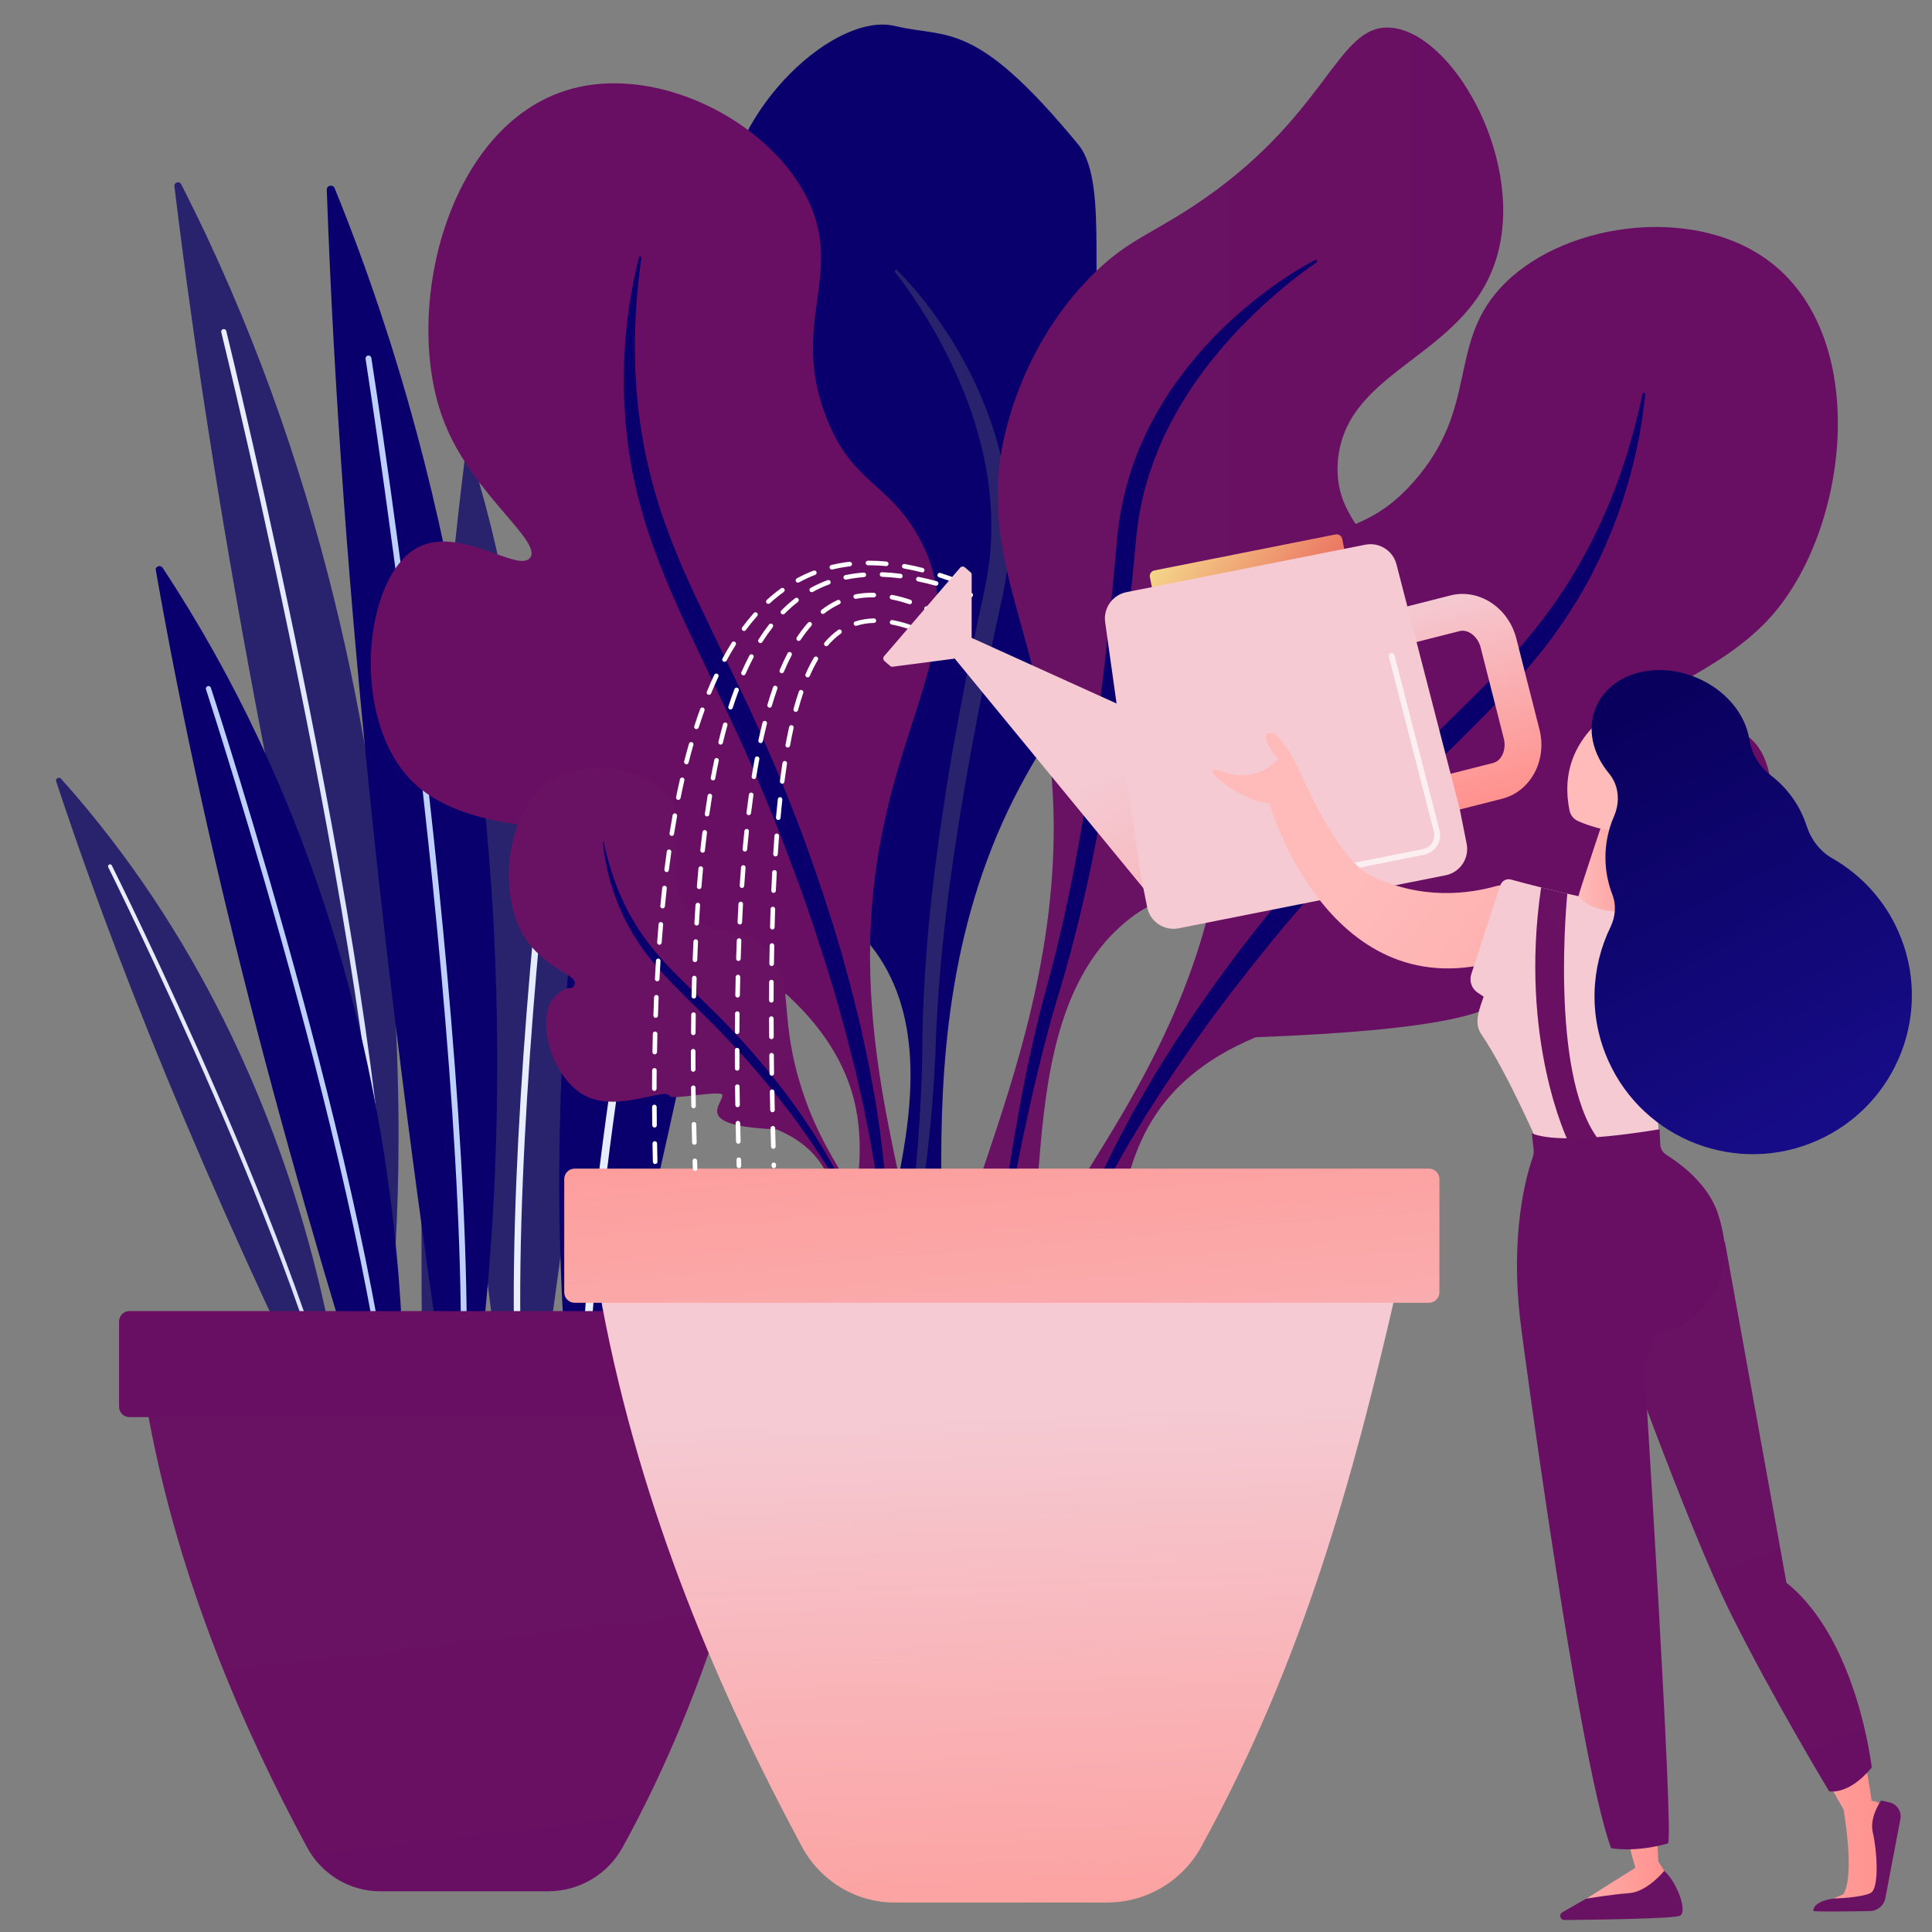 <?xml version="1.0" encoding="utf-8"?>
<!-- Generator: Adobe Illustrator 21.0.0, SVG Export Plug-In . SVG Version: 6.00 Build 0)  -->
<svg version="1.1" id="Layer_1" xmlns="http://www.w3.org/2000/svg" xmlns:xlink="http://www.w3.org/1999/xlink" x="0px" y="0px"
	 viewBox="0 0 3710 3710" style="enable-background:new 0 0 3710 3710;" xml:space="preserve">
<rect x="0" y="0" width="3710" height="3710" fill="#808080" stroke="none"/>
<style type="text/css">
	.st0{fill:#29236D;}
	.st1{fill:#FFFFFF;}
	.st2{fill:url(#SVGID_1_);}
	.st3{fill:url(#SVGID_2_);}
	.st4{fill:url(#SVGID_3_);}
	.st5{fill:#09006D;}
	.st6{fill:url(#SVGID_4_);}
	.st7{fill:#BDD0FB;}
	.st8{fill:url(#SVGID_5_);}
	.st9{fill:url(#SVGID_6_);}
	.st10{fill:url(#SVGID_7_);}
	.st11{fill:url(#SVGID_8_);}
	.st12{fill:url(#SVGID_9_);}
	.st13{fill:url(#SVGID_10_);}
	.st14{fill:url(#SVGID_11_);}
	.st15{fill:url(#SVGID_12_);}
	.st16{fill:url(#SVGID_13_);}
	.st17{fill:url(#SVGID_14_);}
	.st18{fill:url(#SVGID_15_);}
	.st19{fill:url(#SVGID_16_);}
	.st20{fill:url(#SVGID_17_);}
	.st21{opacity:0.7;fill:#FFFFFF;enable-background:new    ;}
	.st22{fill:url(#SVGID_18_);}
	.st23{fill:url(#SVGID_19_);}
	.st24{fill:url(#SVGID_20_);}
	.st25{fill:url(#SVGID_21_);}
	.st26{fill:url(#SVGID_22_);}
	.st27{fill:url(#SVGID_23_);}
	.st28{fill:url(#SVGID_24_);}
	.st29{fill:url(#SVGID_25_);}
	.st30{fill:url(#SVGID_26_);}
	.st31{fill:url(#SVGID_27_);}
	.st32{fill:url(#SVGID_28_);}
	.st33{fill:url(#SVGID_29_);}
	.st34{fill:url(#SVGID_30_);}
</style>
<title>landing_img</title>
<g id="Illustration">
	<path class="st0" d="M812.2,2713.9c0,0,386.7-893.3,93.9-1834.3c-1.9-6.1-12.8-5-13.6,1.5C822,1450.2,801,2066.6,812.2,2713.9z"/>
	<path class="st1" d="M813.8,2695.1c2.2,0,4.2-1.5,4.8-3.6c68.6-243.7,94.7-657.8,104.5-962.3c10.6-329.7,5-605.5,4.9-608.2
		c0.1-2.6-2-4.8-4.6-4.9c-0.2,0-0.3,0-0.5,0c-2.7,0.1-4.9,2.3-4.9,5.1c0.1,2.7,5.7,278.3-4.9,607.8
		c-9.8,303.9-35.8,717.1-104.1,959.9c-0.7,2.7,0.9,5.4,3.5,6.1C812.9,2695,813.4,2695.1,813.8,2695.1L813.8,2695.1z"/>
	<path class="st0" d="M748,2532.8c0,0,144.4-1112.4-400-2178.9c-3.6-7-14.1-3.9-13.1,3.8C417.7,1040,562.6,1770.7,748,2532.8z"/>
	
		<linearGradient id="SVGID_1_" gradientUnits="userSpaceOnUse" x1="3671.877" y1="2139.323" x2="3995.193" y2="2139.323" gradientTransform="matrix(-1 0 0 -1 4420 3710)">
		<stop  offset="0" style="stop-color:#DAE3FE"/>
		<stop  offset="1" style="stop-color:#E9EFFD"/>
	</linearGradient>
	<path class="st2" d="M743.5,2509.5c2.5-0.2,4.5-2.4,4.5-4.9c5.2-569.7-310.4-1856.5-313.6-1869.4c-1-2.6-3.8-3.9-6.4-3
		c-2.2,0.8-3.5,3-3.2,5.3c3.1,12.9,318.4,1298.5,313.3,1866.9c0,2.7,2.2,5,4.9,5L743.5,2509.5z"/>
	<path class="st0" d="M670.3,2836.6c0,0-20.2-746-553.2-1341.4c-3.5-3.9-11-0.1-9.4,4.8C249.1,1927.4,442.7,2375.3,670.3,2836.6z"/>
	
		<linearGradient id="SVGID_2_" gradientUnits="userSpaceOnUse" x1="3752.787" y1="1468.596" x2="4212.577" y2="1468.596" gradientTransform="matrix(-1 0 0 -1 4420 3710)">
		<stop  offset="0" style="stop-color:#DAE3FE"/>
		<stop  offset="1" style="stop-color:#E9EFFD"/>
	</linearGradient>
	<path class="st3" d="M664,2822.9L664,2822.9c2.1-0.4,3.5-2.3,3.2-4.4c-32.4-193.5-153.8-497.7-249.8-718.8
		c-104-239.4-201.6-435.7-202.6-437.7c-0.9-1.9-3.2-2.8-5.1-1.9c-1.9,0.9-2.8,3.2-1.9,5.1c0,0.1,0.1,0.1,0.1,0.2
		c1,2,98.5,198.1,202.4,437.3c95.9,220.7,216.9,524.2,249.3,716.9C659.9,2821.8,661.9,2823.3,664,2822.9z"/>
	<path class="st0" d="M1010.1,2872.2c0,0-326.4-1165.7,192.5-2276.2c3.4-7.3,16.6-4,16.5,4.1
		C1210.5,1313.3,1132.8,2076.5,1010.1,2872.2z"/>
	
		<linearGradient id="SVGID_3_" gradientUnits="userSpaceOnUse" x1="3272.473" y1="1843.353" x2="3433.419" y2="1843.353" gradientTransform="matrix(-1 0 0 -1 4420 3710)">
		<stop  offset="0" style="stop-color:#DAE3FE"/>
		<stop  offset="1" style="stop-color:#E9EFFD"/>
	</linearGradient>
	<path class="st4" d="M1011.4,2848.8c-2.7-0.4-4.9-2.5-5.3-5.3c-43.6-311.9-6.1-826.5,33-1203.4c42.3-408.1,95.6-747,96.2-750.4
		c0.3-3.2,3.2-5.6,6.5-5.2c0.2,0,0.4,0.1,0.6,0.1c3.4,0.5,5.7,3.7,5.1,7.1c0,0,0,0,0,0c-0.5,3.4-53.8,342-96.1,749.8
		c-39,376.2-76.4,889.8-33,1200.4c0.5,3.4-1.9,6.5-5.2,7C1012.6,2848.9,1012,2848.9,1011.4,2848.8L1011.4,2848.8z"/>
	<path class="st5" d="M1117.2,2874.9c0,0-256.8-1415.5,480.4-2671.8c4.8-8.2,20.1-2.9,19.1,6.7
		C1527.2,1052.7,1350.6,1947,1117.2,2874.9z"/>
	
		<linearGradient id="SVGID_4_" gradientUnits="userSpaceOnUse" x1="2920.339" y1="2017.472" x2="3306.262" y2="2017.472" gradientTransform="matrix(-1 0 0 -1 4420 3710)">
		<stop  offset="0" style="stop-color:#DAE3FE"/>
		<stop  offset="1" style="stop-color:#E9EFFD"/>
	</linearGradient>
	<path class="st6" d="M1121.3,2847.3c-3.2-0.7-5.5-3.5-5.7-6.8c-16.9-373.8,84.5-978.6,172.6-1420.2
		c95.4-478.2,196-873.2,197.1-877.1c0.8-3.8,4.5-6.2,8.3-5.5c0.2,0,0.5,0.1,0.7,0.2c3.9,1,6.3,5,5.3,8.9
		c-1,3.9-101.6,398.6-196.9,876.4c-87.9,440.7-189.1,1044.3-172.3,1416.6c0.2,4-3,7.5-7,7.7
		C1122.6,2847.5,1121.9,2847.5,1121.3,2847.3L1121.3,2847.3z"/>
	<path class="st5" d="M883.4,2858.2c0,0,270.4-1240.9-240.7-2496.6c-3.3-8.2-15.5-5.8-15.2,3
		C655.1,1142.4,747.9,1980.6,883.4,2858.2z"/>
	<path class="st7" d="M880.6,2831.5c2.9,0,5.3-2.2,5.6-5.1c60.9-642.1-170.7-2124.2-173.1-2139.1c-0.6-3.1-3.5-5.1-6.5-4.5
		c-3,0.5-5,3.3-4.6,6.3c2.3,14.9,233.7,1495.6,173,2136.3c-0.3,3.1,2,5.8,5.1,6.1c0,0,0,0,0,0L880.6,2831.5z"/>
	<path class="st5" d="M766,2906.4c0,0,114.5-956.1-454-1816.5c-3.7-5.6-14.1-2.2-12.9,4.3C399.1,1666.5,562.1,2274.8,766,2906.4z"/>
	<path class="st7" d="M760.4,2887.8L760.4,2887.8c2.8-0.1,5-2.3,5-5.1c-5.1-253.1-102.8-664.2-183.8-964.5
		C493.8,1593,406.1,1324,405.2,1321.4c-0.5-2.7-3.2-4.5-5.9-3.9c-2.7,0.5-4.5,3.2-3.9,5.9c0.1,0.4,0.2,0.8,0.4,1.1
		c0.9,2.7,88.5,271.4,176.2,596.4c80.9,299.7,178.4,710,183.5,962.1C755.5,2885.6,757.7,2887.8,760.4,2887.8z"/>
	
		<linearGradient id="SVGID_5_" gradientUnits="userSpaceOnUse" x1="3411.944" y1="10.04" x2="3543.604" y2="1115.96" gradientTransform="matrix(-1 0 0 -1 4420 3710)">
		<stop  offset="0" style="stop-color:#690F63"/>
		<stop  offset="1" style="stop-color:#691263"/>
	</linearGradient>
	<path class="st8" d="M1392,2584.3H402.1c-74.1,0-129.5,69.7-115.8,142.5c59.1,312.8,178.8,589.2,303.2,820.4
		c27.8,51.6,81.6,84.6,140.3,84.6h323c59.5,0,114.3-32.4,142.9-84.6c155.3-282.6,231.2-563,294.5-837.4
		C1504.8,2646.7,1456.8,2584.3,1392,2584.3z"/>
	
		<linearGradient id="SVGID_6_" gradientUnits="userSpaceOnUse" x1="3842.22" y1="1793.89" x2="4969.51" y2="4309.65" gradientTransform="matrix(-1 0 0 -1 4420 3710)">
		<stop  offset="0" style="stop-color:#690F63"/>
		<stop  offset="1" style="stop-color:#691263"/>
	</linearGradient>
	<path class="st9" d="M1537.3,2721.3H248.7c-11.1,0-20.1-9-20.1-20.1v-163.5c0-11.1,9-20.1,20.1-20.1h1288.6
		c11.1,0,20.1,9,20.1,20.1v163.5C1557.3,2712.3,1548.3,2721.3,1537.3,2721.3z"/>
	<path class="st5" d="M1708.2,2623.6c3.5,2.1,23.8,14.5,47.1,9.5c140.1-30.1-64.9-591.7,192.3-1101
		c104.8-207.6,241.3-317.2,245.2-547.2c0.7-41.8,1.4-170.5-67.5-305.5c-43.4-85,9-324.5-54.5-401.6
		C1871.3,35.5,1820.6,74.4,1718.6,49.9c-113.8-27.4-315,156.3-326.4,347.1c-12.6,210,212.6,297.8,173.9,475.8
		c-30.1,138.4-174.4,122.5-230.1,286c-73.8,217.1,108.4,457.2,131.7,487.2c104.1,133.5,155.3,93,220.7,192
		C1866.2,2107.2,1579.7,2545.3,1708.2,2623.6z"/>
	<path class="st0" d="M1721.3,517.4c15.6,15.5,30.3,31.8,44.2,48.8c13.9,17,27.1,34.6,39.6,52.7c12.4,18.1,24.4,36.7,35.4,55.8
		c10.9,19.2,21.5,38.6,30.9,58.6c5,9.9,9.1,20.2,13.6,30.3c4,10.3,8.5,20.5,12.2,31s7.7,20.8,10.9,31.5c1.7,5.3,3.5,10.6,5,15.9
		l4.4,16.1c3.1,10.7,5.2,21.7,7.8,32.5c2.4,10.9,4.1,21.9,6.2,32.9c1.5,11.1,3.2,22.1,4.4,33.3l1.5,16.7c0.5,5.6,1,11.2,1.1,16.8
		c2,44.9-1.1,89.9-9.3,134.1l-3.1,16.6l-3.5,15.9l-7,31.9c-4.7,21.2-9,42.5-13.6,63.8c-17.9,85.1-34.2,170.4-49,256
		c-29.4,171.2-51.9,343.4-56.8,517.1c-3.8,87.6-12.9,174.6-24.3,261.1s-25.6,172.6-42.3,258.3l-5-0.9c12.1-86.2,22-172.8,30.5-259.3
		c4-43.3,7.7-86.6,10.4-130s5-86.7,5.5-130c0.2-87.1,5.4-175,13.7-262c8.7-87.1,20.7-173.7,34.4-260s30.3-172.1,47.7-257.6
		c4.5-21.4,8.7-42.8,13.4-64.1l6.9-32l3.4-16l3-15.5c8-41.5,11.3-83.8,9.8-126c-0.1-10.6-1.2-21.1-1.7-31.7
		c-0.8-10.5-2.2-21.1-3.3-31.6c-1.7-10.5-3.1-21-5.1-31.4c-2.2-10.4-3.9-20.9-6.6-31.2c-9.6-41.7-22.8-82.4-39.3-121.9
		c-8-19.9-17.1-39.4-26.6-58.7c-9.8-19.2-19.9-38.2-30.7-56.9c-21.9-37.2-45.6-73.6-72.6-107.5L1721.3,517.4z"/>
	
		<linearGradient id="SVGID_7_" gradientUnits="userSpaceOnUse" x1="1533.438" y1="2426.32" x2="2584.062" y2="2426.32" gradientTransform="matrix(-1 0 0 -1 4420 3710)">
		<stop  offset="0" style="stop-color:#690F63"/>
		<stop  offset="1" style="stop-color:#691263"/>
	</linearGradient>
	<path class="st10" d="M1910,2512.2c-4,1-27,6.7-47.7-5c-124.6-70.7,238.9-545.2,145.7-1108.1c-37.9-229.4-135.4-374.8-70.3-595.5
		c11.8-40.1,49.6-163.1,155.8-271.4c66.8-68.1,110.7-79.4,194.3-134C2550.5,226.7,2565,46.1,2669.7,53.1
		c116.8,7.9,253.9,243.4,207.7,428.9c-50.8,204.2-291.9,220.6-308.2,402c-12.7,141.1,129.8,169,134,341.7
		c5.5,229.3-240.1,403.9-271.4,425.5c-139.2,96.3-176,42.3-268,117.3C1913.6,1972.2,2056,2475.9,1910,2512.2z"/>
	<path class="st5" d="M2527.3,498.4c-19.5,10.1-38.5,21.2-56.8,33.4c-18.4,12.1-36.2,24.9-53.5,38.5c-17.3,13.6-34.2,27.7-50.5,42.7
		s-32,30.4-47,46.7c-7.7,8-14.7,16.6-22.1,24.8c-6.9,8.6-14.2,17-20.9,25.9s-13.6,17.6-19.8,26.8c-3.2,4.6-6.5,9-9.6,13.7l-9,14
		c-6.2,9.3-11.4,19.1-17.2,28.7c-5.5,9.7-10.5,19.7-15.8,29.5c-4.7,10.1-9.7,20.2-14.1,30.4l-6.4,15.5c-2.2,5.2-4.3,10.3-6,15.7
		c-15.3,42.2-25.8,86.1-31.3,130.7l-2,16.7l-1.4,16.3l-2.9,32.5c-1.9,21.7-4.1,43.3-6.1,64.9c-8.4,86.5-18.4,172.9-29.9,259
		c-23.1,172.2-53.2,343.2-100.4,510.5c-22.6,84.7-39.8,170.4-54.8,256.4s-27.2,172.4-36.8,259.1l5,0.7
		c14.3-85.9,30.6-171.4,48.4-256.6c9.1-42.5,18.6-85,28.9-127.1s21.1-84.2,33.6-125.7c25.8-83.2,47.1-168.6,65.3-254.1
		c17.8-85.7,32.2-172,44.9-258.4s22.5-173.3,31.5-260.1c2.1-21.7,4.4-43.4,6.4-65.2l3-32.6l1.5-16.3l1.8-15.7
		c4.7-42,14.2-83.3,28.3-123.1c3.3-10.1,7.4-19.8,11.1-29.7c3.9-9.8,8.4-19.4,12.6-29.2c4.8-9.5,9.2-19.1,14.3-28.5
		c5.2-9.3,10-18.8,15.6-27.8c21.6-36.9,46.4-71.8,73.9-104.5c13.6-16.6,28.1-32.5,42.9-48.1c15-15.4,30.4-30.5,46.3-45.1
		c32-28.9,65.6-56.6,101.4-80.9L2527.3,498.4z"/>
	
		<linearGradient id="SVGID_8_" gradientUnits="userSpaceOnUse" x1="2397.714" y1="2763.255" x2="4089.254" y2="4073.045" gradientTransform="matrix(-1 0 0 -1 4420 3710)">
		<stop  offset="0" style="stop-color:#690F63"/>
		<stop  offset="1" style="stop-color:#691263"/>
	</linearGradient>
	<path class="st11" d="M2083.9,2463.7c-20.7,6.6-51.4,4.6-67.8-12.5c-63.2-65.9,165.7-275.3,278.3-608.9
		c130.4-386.3-7.6-606.4,180.1-765.9c90.3-76.7,151.6-50.8,240.6-151.8c123.9-140.7,65.7-260,164.1-369.5
		c113.1-126,365.9-164,514.6-56.1c199.9,145.1,157.8,515.1,7.7,684.3c-97.5,109.9-253.1,149.3-242.3,187.1
		c10.3,36.1,148.5-12.4,209.7,54.9c80.1,88.2,10.4,355.4-142.9,426.2c-141.1,65.1-338.7-42.9-356.1-2c-6.9,16.1,23.7,32.9,21.2,54.3
		c-4.4,38.2-112.1,74.3-479.7,88c-106.7,44.4-161.7,102.8-192.3,149C2128.8,2276.7,2162.8,2438.5,2083.9,2463.7z"/>
	<path class="st5" d="M3154.4,754.4c-17,82.4-41.8,162.7-75.8,238.8c-33.7,75.9-76.8,147.2-128.5,212.2
		c-25.9,32.3-53.4,63.4-82.1,93.6c-14.7,14.9-29,29.9-44.1,44.5c-14.8,14.8-29.7,29.5-44.8,44.2l-90.5,88.3l-22.5,22.3l-22.2,22.7
		c-14.9,15-29.4,30.5-44,45.8c-29.2,30.7-57.5,62.2-85.5,94c-13.9,16-27.8,32-41.2,48.4l-20.2,24.5l-20,24.7l-19.9,24.8l-19.4,25.1
		l-19.4,25.1l-18.9,25.5l-18.8,25.6l-18.3,26c-12.2,17.3-24.4,34.6-36,52.3l-17.6,26.4l-8.8,13.2l-8.5,13.4
		c-11.1,18-22.5,35.9-33.4,54l-31.9,54.9c-10.5,18.4-20.2,37.2-30.2,55.9c-39,75.1-73.8,152.5-101.3,232.4l4.4,1.7
		c34.3-76.7,72.9-151.3,115.7-223.6l16.3-26.9c5.5-8.9,10.5-18.1,16.3-26.9l33.9-52.9c23.5-34.7,46.9-69.4,71.5-103.4
		c12-17.2,24.6-33.9,37.2-50.6l18.9-25.1l19.4-24.7l19.2-24.8l19.7-24.5l19.7-24.5l20.1-24.1c53.8-64.2,109.2-127,167.1-187.6
		s117.9-119.1,177.9-178.4c15-14.9,30-29.7,44.8-45c14.9-15.1,29.2-30.8,43.8-46.3c28.6-31.6,56.4-64,82.1-98.3
		c6.4-8.6,12.4-17.5,18.6-26.2l9.2-13.2l8.6-13.6c5.7-9.1,11.6-18,17.1-27.2l15.9-27.9c5.5-9.2,10-18.9,14.8-28.5l7.1-14.4
		c2.4-4.8,4.8-9.6,6.8-14.5c8.4-19.7,17.3-39.1,24.8-59c30-79.8,49.8-163.2,58-247.3L3154.4,754.4z"/>
	
		<linearGradient id="SVGID_9_" gradientUnits="userSpaceOnUse" x1="4042.765" y1="3347.713" x2="5227.505" y2="4354.733" gradientTransform="matrix(-1 0 0 -1 4420 3710)">
		<stop  offset="0" style="stop-color:#690F63"/>
		<stop  offset="1" style="stop-color:#691263"/>
	</linearGradient>
	<path class="st12" d="M1657.8,2464.7c17.2,13.3,46.8,21.8,68,11.3c81.9-40.5-62.3-315.2-54.8-667.2
		c8.7-407.6,213.2-567.8,90.9-781.5c-58.8-102.8-125.3-99.3-174.7-224.6c-68.7-174.4,26.6-266.8-28.7-403.3
		c-63.6-156.9-288.4-278.6-464.9-227.7c-237.3,68.5-323.4,430.8-239.8,640.9c54.3,136.5,187.3,226.4,164.3,258.3
		c-21.9,30.4-135.4-62.2-215.8-19.6c-105.3,55.7-130.6,330.7-10.4,449.4c110.6,109.2,333.1,74.8,335.6,119.1
		c1,17.4-33.5,22.8-38.4,43.8c-8.8,37.5,80.2,107.9,421.3,245.8c85.3,78,117.1,151.7,130.2,205.4
		C1679.1,2273.5,1592.2,2414.2,1657.8,2464.7z"/>
	<path class="st5" d="M1231.9,493.3c-12,83.3-16,167.3-9.9,250.3c5.9,82.8,22.3,164.5,48.7,243.2c13.3,39.2,28.7,77.8,45.4,115.9
		c8.7,19,17.1,38,26.3,56.8c8.9,18.9,17.9,37.8,27.1,56.8l55.2,113.8l13.6,28.6l13.2,28.9c8.9,19.2,17.3,38.7,25.8,58.1
		c17,38.8,32.9,78.1,48.4,117.5c7.6,19.8,15.3,39.5,22.3,59.5l10.8,29.9l10.3,30l10.3,30.1l9.8,30.2l9.7,30.2l9.2,30.4l9,30.5
		l8.3,30.7c5.6,20.4,11.2,40.8,16.1,61.4l7.6,30.8l3.8,15.4l3.4,15.5c4.3,20.7,8.9,41.4,13.1,62.2l11.4,62.5
		c3.7,20.9,6.3,41.9,9.4,62.8c11.2,83.9,17.6,168.5,16.3,253l-4.7,0.1c-6.2-83.8-17.1-167.1-32.8-249.6l-6.2-30.8
		c-2.1-10.3-3.7-20.6-6.2-30.8l-13.9-61.3c-10.3-40.6-20.5-81.2-32.1-121.5c-5.4-20.2-11.7-40.2-17.8-60.3l-9.2-30l-9.8-29.8
		l-9.6-29.9l-10.1-29.8l-10.2-29.7l-10.7-29.5c-28.8-78.7-59.5-156.6-93.4-233.2s-70.4-152-106.7-228.3c-9-19.1-18.1-38.2-26.8-57.5
		s-17-38.9-25.4-58.4c-16.1-39.4-31.3-79.4-43.8-120.4c-3.1-10.3-5.7-20.7-8.6-31l-4.2-15.5l-3.5-15.7c-2.3-10.5-4.8-20.9-6.8-31.4
		l-5.4-31.7c-2.1-10.5-3-21.2-4.2-31.8l-1.8-15.9c-0.6-5.3-1.3-10.6-1.5-16c-1.2-21.3-3-42.6-3.2-63.9
		c-1.1-85.3,8.6-170.4,29.6-252.3L1231.9,493.3z"/>
	
		<linearGradient id="SVGID_10_" gradientUnits="userSpaceOnUse" x1="2875.024" y1="1200.068" x2="3250.194" y2="1996.478" gradientTransform="matrix(-1 0 0 -1 4420 3710)">
		<stop  offset="0" style="stop-color:#690F63"/>
		<stop  offset="1" style="stop-color:#691263"/>
	</linearGradient>
	<path class="st13" d="M1637.1,2379.4c9.2,3,23,2.1,30.3-5.6c28.2-29.4-74-122.8-124.2-271.8c-58.2-172.4-4.3-222.3-88.1-293.4
		c-40.3-34.2-90.7-8.3-130.4-53.4c-55.3-62.8,1.4-178.8-42.4-227.7c-50.5-56.2-163.3-73.2-229.7-25.1
		c-89.2,64.8-98.7,240.3-31.8,315.8c43.5,49,87.5,54.6,82.6,71.5c-4.6,16.1-12.4-3.9-39.7,26.1c-35.8,39.3-4.7,158.6,63.8,190.2
		c63,29.1,151.2-19.1,158.9-0.9c3.1,7.2,99.7-12.1,100.8-2.6c2,17.1-60.3,59.9,103.8,66.1c47.6,19.8,72.2,45.9,85.8,66.5
		C1617,2295.9,1601.9,2368.1,1637.1,2379.4z"/>
	<path class="st5" d="M1159.3,1616.5c7.6,36.8,18.7,72.6,33.8,106.6c15,33.9,34.3,65.7,57.3,94.7c11.5,14.4,23.8,28.3,36.7,41.8
		c6.6,6.6,13,13.4,19.7,19.9s13.3,13.2,20,19.7l40.4,39.4l10.1,9.9l9.9,10.1c6.6,6.7,13.1,13.6,19.6,20.5c13,13.7,25.7,27.8,38.2,42
		c6.2,7.2,12.4,14.3,18.4,21.6l9.1,10.9l8.9,11l8.9,11.1l8.7,11.2l8.7,11.2l8.5,11.4l8.4,11.4l8.2,11.6c5.4,7.7,10.9,15.4,16.1,23.4
		l7.9,11.8l3.9,5.9l3.8,6c5,8,10,16,14.9,24.1l14.3,24.5c4.7,8.2,9,16.6,13.5,24.9c17.4,33.5,32.9,68.1,45.2,103.7l-1.9,0.8
		c-15.3-34.2-32.5-67.5-51.6-99.8l-7.3-12c-2.4-4-4.7-8.1-7.3-12l-15.1-23.6c-10.5-15.5-20.9-31-31.9-46.1
		c-5.3-7.7-11-15.1-16.6-22.6l-8.4-11.2l-8.7-11l-8.6-11.1l-8.8-10.9l-8.8-10.9l-9-10.8c-24-28.7-48.7-56.7-74.6-83.7
		s-52.6-53.1-79.4-79.6c-6.7-6.6-13.4-13.3-20-20.1s-13-13.8-19.5-20.7c-12.8-14.1-25.2-28.6-36.7-43.9c-2.8-3.8-5.5-7.8-8.3-11.7
		l-4.1-5.9l-3.8-6.1c-2.5-4.1-5.2-8-7.6-12.2l-7.1-12.5c-2.5-4.1-4.5-8.4-6.6-12.7l-3.2-6.4c-1.1-2.1-2.1-4.3-3-6.5
		c-3.8-8.8-7.7-17.4-11-26.3c-13.4-35.5-22.1-72.6-25.9-110.4L1159.3,1616.5z"/>
	
		<linearGradient id="SVGID_11_" gradientUnits="userSpaceOnUse" x1="2447.352" y1="-338.69" x2="2493.422" y2="997.43" gradientTransform="matrix(-1 0 0 -1 4420 3710)">
		<stop  offset="0" style="stop-color:#FF928E"/>
		<stop  offset="1" style="stop-color:#F5CAD3"/>
	</linearGradient>
	<path class="st14" d="M2554.9,2328.4h-1252c-93.7,0-163.8,88.2-146.4,180.3c74.8,395.6,226.2,745.2,383.5,1037.6
		c35.2,65.3,103.2,107.1,177.4,107.1H2126c75.3,0,144.5-41,180.7-107c196.4-357.4,292.4-712.1,372.5-1059.1
		C2697.7,2407.3,2637,2328.4,2554.9,2328.4z"/>
	
		<linearGradient id="SVGID_12_" gradientUnits="userSpaceOnUse" x1="2541.725" y1="1863.58" x2="2407.885" y2="314.861" gradientTransform="matrix(-1 0 0 -1 4420 3710)">
		<stop  offset="0" style="stop-color:#FF928E"/>
		<stop  offset="1" style="stop-color:#F5CAD3"/>
	</linearGradient>
	<path class="st15" d="M2744,2501.7H1103.6c-11.1,0-20.1-9-20.1-20.1v-217.4c0-11.1,9-20.1,20.1-20.1H2744c11.1,0,20.1,9,20.1,20.1
		v217.4C2764.1,2492.7,2755.1,2501.7,2744,2501.7z"/>
	<path class="st1" d="M1253.7,2231c-0.3-11.8-0.5-23.5-0.7-35.1c0-2.4,1.9-4.4,4.3-4.5c0,0,0,0,0,0c2.4,0,4.3,1.9,4.5,4.3
		c0.2,11.6,0.4,23.3,0.7,35.1c0.1,2.4-1.9,4.4-4.3,4.5c0,0,0,0,0,0h-0.1C1255.7,2235.3,1253.7,2233.4,1253.7,2231z M1252.5,2160.8
		c-0.1-11.8-0.2-23.5-0.3-35.1c0-2.4,1.9-4.4,4.4-4.4l0,0c2.4,0,4.4,2,4.4,4.4c0.1,11.6,0.1,23.3,0.3,35.1c0,2.4-1.9,4.4-4.3,4.4
		c0,0,0,0,0,0l0,0C1254.5,2165.1,1252.5,2163.2,1252.5,2160.8L1252.5,2160.8z M1256.5,2094.9c-2.4,0-4.4-2-4.4-4.4
		c0-11.8,0.1-23.5,0.2-35.1c0-2.4,2-4.4,4.4-4.4l0,0c2.4,0,4.4,2,4.3,4.4v0c-0.1,11.6-0.2,23.3-0.2,35.1
		C1260.9,2092.9,1258.9,2094.9,1256.5,2094.9L1256.5,2094.9z M1257.2,2024.7c-2.4,0-4.4-2-4.3-4.5c0,0,0,0,0,0
		c0.2-11.8,0.4-23.5,0.7-35.1c0.1-2.4,2-4.3,4.4-4.3h0.1c2.4,0.1,4.3,2.1,4.3,4.5c0,0,0,0,0,0c-0.3,11.6-0.5,23.2-0.7,35.1
		C1261.6,2022.8,1259.6,2024.7,1257.2,2024.7L1257.2,2024.7z M1258.9,1954.5c-2.4-0.1-4.3-2.1-4.2-4.5c0,0,0,0,0,0
		c0.4-11.8,0.8-23.5,1.3-35.1c0.1-2.4,2.1-4.3,4.5-4.3s4.3,2.1,4.3,4.5c0,0.1,0,0.1,0,0.2c-0.5,11.5-0.9,23.2-1.3,35
		c-0.1,2.4-2,4.2-4.4,4.2L1258.9,1954.5z M1261.8,1884.4c-2.4-0.1-4.3-2.2-4.2-4.6c0,0,0,0,0,0c0.6-11.8,1.3-23.5,2-35.1
		c0.2-2.4,2.3-4.2,4.8-4c2.3,0.2,4.1,2.2,4,4.5c-0.7,11.5-1.4,23.2-2,35c-0.1,2.3-2,4.2-4.4,4.2L1261.8,1884.4z M1266,1814.3
		c-2.4-0.2-4.2-2.3-4.1-4.7c0,0,0,0,0,0c0.9-11.8,1.8-23.5,2.8-35c0.2-2.4,2.2-4.2,4.6-4c0,0,0.1,0,0.1,0c2.4,0.2,4.2,2.3,4,4.7
		c-1,11.5-1.9,23.1-2.8,34.9c-0.2,2.3-2.1,4.1-4.4,4.1L1266,1814.3z M1271.9,1744.4c-2.4-0.2-4.2-2.4-3.9-4.8c0,0,0,0,0,0
		c1.2-11.8,2.4-23.5,3.7-35c0.3-2.4,2.6-4.1,5-3.7c2.3,0.3,4,2.4,3.8,4.7c-1.3,11.4-2.5,23.1-3.7,34.8c-0.2,2.3-2.1,4-4.4,4
		L1271.9,1744.4z M1279.6,1674.6c-2.4-0.3-4.1-2.5-3.8-4.9c1.5-11.8,3.1-23.4,4.7-34.8c0.4-2.4,2.7-4,5-3.6c2.3,0.4,3.9,2.5,3.6,4.9
		c-1.6,11.4-3.2,22.9-4.7,34.7c-0.3,2.2-2.1,3.8-4.3,3.8C1279.9,1674.6,1279.8,1674.6,1279.6,1674.6L1279.6,1674.6z M1289.3,1605.1
		c-2.4-0.4-4-2.6-3.6-5c1.9-11.8,3.9-23.5,5.9-34.7c0.4-2.4,2.7-3.9,5.1-3.5c2.4,0.4,3.9,2.7,3.5,5.1c-2,11.2-4,22.8-5.9,34.5
		C1294,1603.9,1291.8,1605.5,1289.3,1605.1L1289.3,1605.1z M1301.7,1536c-2.4-0.5-3.9-2.8-3.4-5.2c2.3-11.6,4.8-23.2,7.4-34.4
		c0.6-2.4,3-3.8,5.3-3.2c2.3,0.6,3.7,2.8,3.2,5.1c-2.5,11.2-5,22.7-7.3,34.2C1306.3,1534.9,1304,1536.5,1301.7,1536L1301.7,1536z
		 M1317,1467.5c-2.3-0.6-3.8-3-3.2-5.3c0,0,0,0,0,0c2.9-11.6,6-23,9.2-34c0.6-2.3,3-3.8,5.4-3.1c2.3,0.6,3.8,3,3.1,5.4
		c0,0.1,0,0.1-0.1,0.2c-3.1,10.9-6.2,22.2-9.1,33.8c-0.5,1.9-2.2,3.3-4.3,3.3C1317.7,1467.6,1317.4,1467.6,1317,1467.5z M1336,1400
		c-2.3-0.7-3.6-3.2-2.8-5.5c3.7-11.4,7.5-22.7,11.4-33.3c0.9-2.2,3.5-3.3,5.8-2.3c2.1,0.9,3.2,3.2,2.5,5.3
		c-3.8,10.6-7.6,21.7-11.3,33C1340.8,1399.4,1338.3,1400.7,1336,1400C1336,1400,1336,1400,1336,1400L1336,1400z M1359.7,1334
		c-2.2-0.9-3.3-3.5-2.4-5.7c0,0,0,0,0,0c4.6-11.1,9.4-22,14.2-32.3c1-2.2,3.6-3.2,5.8-2.3s3.2,3.6,2.3,5.8c0,0.1-0.1,0.1-0.1,0.2
		c-4.8,10.2-9.5,20.9-14,31.9C1364.5,1333.8,1362,1334.9,1359.7,1334C1359.7,1334,1359.7,1334,1359.7,1334L1359.7,1334z
		 M1389.2,1270.4c-2.1-1.1-2.9-3.8-1.8-5.9c0,0,0,0,0,0c5.7-10.6,11.7-20.8,17.8-30.5c1.2-2.1,3.9-2.8,6-1.6c2.1,1.2,2.8,3.9,1.6,6
		c-0.1,0.1-0.1,0.2-0.2,0.3c-6,9.5-11.9,19.6-17.5,30C1394,1270.7,1391.3,1271.5,1389.2,1270.4
		C1389.2,1270.4,1389.2,1270.4,1389.2,1270.4L1389.2,1270.4z M1426.1,1210.8c-1.9-1.4-2.3-4.2-0.9-6.1c7.2-9.7,14.7-18.9,22.3-27.5
		c1.6-1.8,4.4-2,6.2-0.4c1.8,1.6,2,4.4,0.3,6.2c-7.5,8.4-14.8,17.4-21.8,26.9C1430.8,1211.9,1428.1,1212.3,1426.1,1210.8
		L1426.1,1210.8z M1472.2,1158.2c-1.6-1.8-1.5-4.6,0.3-6.2c8.7-8,17.9-15.5,27.5-22.4c2-1.4,4.7-0.8,6.1,1.2c1.3,1.9,0.9,4.5-1,5.9
		c-9.3,6.7-18.3,14-26.8,21.8C1476.6,1160.1,1473.8,1160,1472.2,1158.2L1472.2,1158.2z M1836.2,1120.2c-11.1-4.2-22.2-8.1-32.9-11.6
		c-2.3-0.7-3.7-3.1-3-5.4c0.7-2.3,3.1-3.7,5.4-3c0.1,0,0.2,0.1,0.3,0.1c10.9,3.5,22.1,7.4,33.3,11.7c2.3,0.8,3.5,3.3,2.8,5.6
		c-0.8,2.3-3.3,3.5-5.6,2.8C1836.4,1120.3,1836.3,1120.2,1836.2,1120.2L1836.2,1120.2z M1528.4,1116.6c-1.2-2.1-0.4-4.8,1.7-6
		c0,0,0,0,0.1,0c10.4-5.7,21.2-10.7,32.3-14.9c2.3-0.7,4.8,0.5,5.5,2.8c0.7,2.1-0.3,4.4-2.4,5.3c-10.7,4.1-21.1,9-31.2,14.5
		C1532.2,1119.5,1529.5,1118.7,1528.4,1116.6C1528.3,1116.6,1528.3,1116.5,1528.4,1116.6L1528.4,1116.6z M1769.8,1099
		c-11.5-2.9-22.9-5.4-34-7.3c-2.4-0.3-4.1-2.6-3.7-5c0.3-2.4,2.6-4.1,5-3.7c0.1,0,0.2,0,0.3,0.1c11.3,2,22.9,4.5,34.6,7.5
		c2.3,0.6,3.8,3,3.2,5.3c-0.5,1.9-2.2,3.3-4.2,3.3C1770.5,1099.1,1770.2,1099.1,1769.8,1099z M1593.1,1090.3
		c-0.6-2.4,0.9-4.7,3.2-5.3c11.5-2.8,23.2-4.9,35-6.2c2.4-0.2,4.5,1.6,4.8,4c0.2,2.3-1.4,4.4-3.8,4.7c-11.4,1.3-22.8,3.4-33.9,6.1
		c-0.3,0.1-0.7,0.1-1,0.1C1595.4,1093.7,1593.6,1092.3,1593.1,1090.3L1593.1,1090.3z M1701.4,1087c-11.1-1-22-1.5-32.7-1.5h-2
		c-2.4,0-4.4-2-4.4-4.4s2-4.4,4.4-4.4h2c10.9,0,22.2,0.5,33.5,1.6c2.4,0.2,4.2,2.4,4,4.8c-0.2,2.2-2.1,4-4.4,4L1701.4,1087z"/>
	<path class="st1" d="M1330.4,2244.3l-0.5-15.1c-0.1-2.4,1.8-4.4,4.3-4.5c0,0,0,0,0,0c2.4,0,4.3,1.9,4.5,4.3l0.5,15.1
		c0.1,2.4-1.8,4.5-4.2,4.5c0,0,0,0,0,0h-0.1C1332.4,2248.5,1330.5,2246.6,1330.4,2244.3z M1329,2194.1c-0.3-11.8-0.6-23.5-0.8-35.1
		c-0.1-2.4,1.9-4.4,4.3-4.5c0,0,0,0,0,0h0.1c2.4,0,4.3,1.9,4.4,4.3c0.2,11.6,0.5,23.3,0.8,35.1c0.1,2.4-1.9,4.4-4.3,4.5h-0.1
		C1331,2198.3,1329.1,2196.4,1329,2194.1L1329,2194.1z M1327.5,2123.9c-0.2-11.8-0.3-23.5-0.5-35.1c0-2.4,1.9-4.4,4.3-4.4
		c0,0,0,0,0,0l0,0c2.4,0,4.4,1.9,4.4,4.3c0.1,11.6,0.3,23.3,0.5,35.1c0,2.4-1.9,4.4-4.3,4.5c0,0,0,0,0,0h-0.1
		C1329.5,2128.2,1327.6,2126.3,1327.5,2123.9L1327.5,2123.9z M1326.8,2053.7c0-9.5-0.1-19-0.1-28.3v-6.8c0-2.4,2-4.4,4.4-4.4l0,0
		c2.4,0,4.4,2,4.4,4.4l0,0v6.8c0,9.3,0,18.8,0.1,28.3c0,2.4-1.9,4.4-4.4,4.4l0,0C1328.8,2058,1326.8,2056.1,1326.8,2053.7
		L1326.8,2053.7L1326.8,2053.7z M1331.3,1987.8c-2.4,0-4.4-2-4.3-4.4c0.1-11.8,0.2-23.6,0.4-35.1c0.1-2.4,2.1-4.3,4.4-4.3
		c2.4,0,4.4,2,4.3,4.4c-0.2,11.6-0.3,23.2-0.4,35.1C1335.6,1985.9,1333.7,1987.8,1331.3,1987.8L1331.3,1987.8z M1332.3,1917.6
		c-2.4-0.1-4.3-2.1-4.3-4.5c0,0,0,0,0,0c0.3-11.9,0.6-23.6,0.9-35.1c0.1-2.4,2.1-4.3,4.5-4.3c2.4,0.1,4.3,2.1,4.3,4.5c0,0,0,0,0,0
		c-0.3,11.5-0.6,23.2-0.9,35.1C1336.7,1915.7,1334.7,1917.6,1332.3,1917.6L1332.3,1917.6z M1334.3,1847.5c-2.4-0.1-4.3-2.1-4.2-4.5
		c0,0,0,0,0,0c0.5-11.9,1-23.6,1.5-35.1c0.1-2.4,2.2-4.3,4.6-4.2c2.4,0.1,4.3,2.2,4.2,4.6c-0.5,11.5-1,23.2-1.5,35
		c-0.1,2.4-2,4.2-4.4,4.2L1334.3,1847.5z M1337.5,1777.3c-2.4-0.1-4.3-2.2-4.1-4.6c0,0,0,0,0,0c0.7-11.9,1.4-23.6,2.2-35.1
		c0.2-2.4,2.3-4.2,4.7-4.1c2.4,0.2,4.2,2.3,4.1,4.7c-0.8,11.5-1.5,23.1-2.2,35c-0.1,2.3-2.1,4.1-4.4,4.1L1337.5,1777.3z
		 M1342.2,1707.3c-2.4-0.2-4.2-2.3-4-4.7c1-11.9,2-23.5,3-35c0.2-2.4,2.3-4.2,4.7-4.1c2.4,0.2,4.2,2.3,4.1,4.7c0,0.1,0,0.1,0,0.2
		c-1.1,11.4-2.1,23.1-3,34.9c-0.2,2.3-2.1,4-4.4,4L1342.2,1707.3z M1348.7,1637.4c-2.4-0.3-4.1-2.4-3.9-4.8
		c1.3-11.9,2.6-23.5,4.1-34.9c0.4-2.4,2.6-4,5-3.7c2.3,0.4,3.9,2.4,3.7,4.8c-1.4,11.4-2.7,23-4,34.8c-0.2,2.2-2.1,3.9-4.4,3.9
		L1348.7,1637.4z M1357.2,1567.8c-2.4-0.3-4.1-2.6-3.7-5c0,0,0,0,0,0c1.7-11.8,3.5-23.5,5.3-34.8c0.3-2.4,2.5-4.1,4.9-3.8
		c2.4,0.3,4.1,2.5,3.8,4.9c0,0.1,0,0.2-0.1,0.3c-1.8,11.2-3.6,22.9-5.3,34.6C1361.8,1566.4,1359.6,1568.1,1357.2,1567.8
		C1357.2,1567.7,1357.2,1567.7,1357.2,1567.8L1357.2,1567.8z M1368.4,1498.5c-2.4-0.4-4-2.7-3.5-5.1c2.2-11.7,4.5-23.3,6.9-34.5
		c0.6-2.3,3-3.8,5.3-3.2c2.2,0.6,3.6,2.7,3.2,5c-2.4,11.1-4.7,22.7-6.8,34.3c-0.4,2.1-2.2,3.6-4.3,3.6
		C1368.9,1498.5,1368.6,1498.5,1368.4,1498.5L1368.4,1498.5z M1382.8,1429.8c-2.4-0.6-3.8-3-3.2-5.3c0,0,0,0,0,0
		c2.8-11.6,5.8-23.1,8.9-34.1c0.7-2.3,3.2-3.6,5.5-2.9c2.2,0.7,3.5,3,2.9,5.2c-3.1,10.9-6,22.3-8.8,33.8
		C1387.5,1428.9,1385.1,1430.4,1382.8,1429.8C1382.8,1429.8,1382.8,1429.8,1382.8,1429.8L1382.8,1429.8z M1401.5,1362.2
		c-2.3-0.7-3.6-3.2-2.8-5.5c3.7-11.5,7.6-22.7,11.6-33.3c0.8-2.3,3.2-3.6,5.5-2.8c2.3,0.8,3.6,3.2,2.8,5.5c0,0.1-0.1,0.2-0.1,0.3
		c-3.9,10.5-7.8,21.6-11.5,32.9C1406.3,1361.7,1403.8,1363,1401.5,1362.2L1401.5,1362.2z M1425.9,1296.5c-2.2-1-3.2-3.6-2.2-5.8
		c4.9-11.1,10.1-21.8,15.3-31.8c1-2.2,3.6-3.1,5.8-2.1c2.2,1,3.1,3.6,2.1,5.8c-0.1,0.1-0.1,0.2-0.2,0.3
		c-5.2,9.9-10.2,20.4-15.1,31.3C1430.7,1296.4,1428.1,1297.5,1425.9,1296.5L1425.9,1296.5z M1457.9,1234.2c-2.1-1.3-2.7-4-1.4-6.1
		c0,0,0,0,0,0c6.5-10.3,13.3-20,20.3-29c1.5-1.9,4.3-2.2,6.2-0.7c1.9,1.5,2.2,4.2,0.8,6.1c-6.8,8.8-13.5,18.3-19.8,28.3
		C1462.7,1234.9,1460,1235.5,1457.9,1234.2C1457.9,1234.2,1457.9,1234.2,1457.9,1234.2L1457.9,1234.2z M1500.3,1178.6
		c-1.7-1.7-1.7-4.5,0-6.2c0,0,0,0,0,0c8.3-8.5,17.2-16.4,26.6-23.6c1.9-1.5,4.7-1.1,6.2,0.8c1.5,1.9,1.1,4.7-0.8,6.2
		c-9.1,7-17.7,14.7-25.7,22.8C1504.8,1180.3,1502.1,1180.3,1500.3,1178.6C1500.4,1178.6,1500.4,1178.6,1500.3,1178.6L1500.3,1178.6z
		 M1862.5,1146.6c-11.1-4.2-22.2-8.2-32.9-11.7c-2.3-0.7-3.6-3.2-2.9-5.5c0.7-2.3,3.2-3.6,5.5-2.9c0.1,0,0.1,0,0.2,0.1
		c10.8,3.6,22,7.6,33.2,11.9c2.3,0.9,3.4,3.4,2.5,5.7c-0.6,1.7-2.3,2.8-4.1,2.8C1863.6,1146.8,1863,1146.7,1862.5,1146.6
		L1862.5,1146.6z M1554.9,1135c-1.2-2.1-0.4-4.8,1.7-6c0,0,0,0,0,0c10.4-5.8,21.2-10.7,32.4-14.9c2.2-0.9,4.8,0.1,5.8,2.3
		c0.9,2.2-0.1,4.8-2.3,5.8c-0.1,0.1-0.3,0.1-0.4,0.1c-10.7,4-21.1,8.7-31.1,14.3C1558.7,1137.9,1556,1137.1,1554.9,1135
		C1554.8,1135,1554.8,1135,1554.9,1135L1554.9,1135z M1796.3,1124.6c-11.5-3.2-22.9-5.9-33.8-8.2c-2.4-0.6-3.8-3-3.2-5.3
		c0.5-2.2,2.7-3.7,5-3.3c11.2,2.3,22.7,5.1,34.4,8.3c2.4,0.6,3.8,2.9,3.2,5.3s-2.9,3.8-5.3,3.2
		C1796.5,1124.6,1796.4,1124.6,1796.3,1124.6L1796.3,1124.6z M1619.8,1109.6c-0.5-2.4,1-4.7,3.4-5.2c11.6-2.4,23.4-4.1,35.2-4.9
		c2.4-0.3,4.6,1.5,4.8,3.9s-1.5,4.6-3.9,4.8c-0.1,0-0.2,0-0.3,0c-11.4,0.9-22.8,2.5-34.1,4.8
		C1622.6,1113.5,1620.3,1112,1619.8,1109.6C1619.8,1109.6,1619.8,1109.6,1619.8,1109.6L1619.8,1109.6z M1728.2,1110.5
		c-11.8-1.5-23.4-2.5-34.6-2.9c-2.4-0.1-4.3-2.1-4.2-4.6c0-2.4,2-4.3,4.3-4.2c0.1,0,0.2,0,0.2,0c11.4,0.4,23.3,1.4,35.4,3
		c2.4,0.2,4.2,2.4,4,4.8c-0.2,2.4-2.4,4.2-4.8,4C1728.4,1110.5,1728.3,1110.5,1728.2,1110.5L1728.2,1110.5z"/>
	<path class="st1" d="M1414.6,2239l-0.3-11.9c-0.1-2.4,1.8-4.4,4.3-4.5c2.4,0,4.4,1.9,4.5,4.3l0.3,11.8c0.1,2.4-1.8,4.4-4.3,4.5
		h-0.1C1416.6,2243.3,1414.7,2241.4,1414.6,2239z M1413.4,2192c-0.3-11.8-0.5-23.5-0.8-35.1c0-2.4,1.9-4.4,4.3-4.5h0.1
		c2.4,0,4.3,1.9,4.4,4.3c0.2,11.6,0.5,23.3,0.8,35.1c0.1,2.4-1.9,4.4-4.3,4.5c0,0,0,0,0,0h-0.1
		C1415.4,2196.3,1413.4,2194.4,1413.4,2192z M1412,2121.8c-0.2-11.8-0.3-23.5-0.5-35.1c0-2.4,1.9-4.4,4.3-4.4c0,0,0,0,0,0
		c2.3-0.1,4.3,1.7,4.4,4c0,0.1,0,0.2,0,0.3c0.1,11.6,0.3,23.3,0.5,35.1c0,2.4-1.9,4.4-4.3,4.5c0,0,0,0,0,0h-0.1
		C1414,2126.1,1412,2124.2,1412,2121.8z M1411.2,2051.6c-0.1-11.8-0.1-23.5-0.1-35.1c0-2.4,2-4.4,4.4-4.4l0,0c2.4,0,4.4,2,4.4,4.4
		c0,11.6,0,23.3,0.1,35.1c0,2.4-1.9,4.4-4.4,4.4l0,0C1413.2,2056,1411.2,2054,1411.2,2051.6
		C1411.2,2051.6,1411.2,2051.6,1411.2,2051.6L1411.2,2051.6z M1415.6,1985.8c-2.4,0-4.4-2-4.4-4.4v0c0.1-11.9,0.1-23.6,0.3-35.1
		c0-2.4,2-4.3,4.4-4.3l0,0c2.4,0,4.4,2,4.3,4.4c0,0,0,0,0,0c-0.1,11.5-0.2,23.2-0.3,35.1C1419.9,1983.8,1417.9,1985.8,1415.6,1985.8
		L1415.6,1985.8z M1416.3,1915.6c-2.4,0-4.4-2-4.3-4.5c0,0,0,0,0,0c0.2-11.9,0.4-23.6,0.7-35.1c0.1-2.4,2.1-4.3,4.5-4.3
		c2.4,0.1,4.3,2.1,4.3,4.5c0,0,0,0,0,0c-0.3,11.5-0.5,23.2-0.7,35.1C1420.7,1913.6,1418.7,1915.6,1416.3,1915.6L1416.3,1915.6z
		 M1417.9,1845.4c-2.4-0.1-4.3-2.1-4.3-4.5c0.4-11.9,0.8-23.6,1.2-35.1c0.2-2.4,2.3-4.2,4.7-4.1c2.3,0.2,4.1,2.1,4.1,4.4
		c-0.4,11.5-0.9,23.2-1.2,35c-0.1,2.4-2,4.2-4.4,4.3L1417.9,1845.4z M1420.5,1775.3c-2.4-0.1-4.3-2.2-4.2-4.6
		c0.6-11.9,1.2-23.6,1.8-35.1c0.2-2.4,2.2-4.2,4.6-4.1c2.4,0.1,4.3,2.2,4.1,4.6c0,0,0,0,0,0c-0.7,11.5-1.3,23.1-1.8,35
		c-0.1,2.3-2,4.2-4.4,4.2L1420.5,1775.3z M1424.5,1705.2c-2.4-0.2-4.2-2.3-4.1-4.7c0,0,0,0,0,0c0.8-11.9,1.7-23.6,2.6-35.1
		c0.3-2.4,2.4-4.2,4.8-3.9c2.3,0.2,4.1,2.3,3.9,4.6c-0.9,11.4-1.8,23.1-2.6,35c-0.2,2.3-2.1,4.1-4.4,4.1L1424.5,1705.2z
		 M1430,1635.2c-2.4-0.2-4.2-2.3-4-4.7c0,0,0,0,0,0c1.1-11.9,2.3-23.6,3.5-35c0.4-2.4,2.6-4,5-3.7c2.2,0.3,3.8,2.3,3.7,4.6
		c-1.2,11.4-2.4,23-3.5,34.9c-0.2,2.3-2.1,4-4.4,4L1430,1635.2z M1437.3,1565.4c-2.4-0.3-4.1-2.5-3.8-4.9c1.5-11.9,3-23.7,4.6-34.9
		c0.4-2.4,2.7-4,5.1-3.6c2.3,0.4,3.9,2.5,3.6,4.8c-1.6,11.2-3.1,22.8-4.6,34.7c-0.3,2.2-2.1,3.8-4.3,3.8
		C1437.6,1565.4,1437.5,1565.4,1437.3,1565.4L1437.3,1565.4z M1447,1495.9c-2.4-0.4-4-2.6-3.6-5c1.9-11.8,4-23.5,6.1-34.7
		c0.3-2.4,2.6-4.1,5-3.7c2.4,0.3,4.1,2.6,3.7,5c0,0.1,0,0.3-0.1,0.4c-2.1,11.1-4.1,22.7-6,34.5
		C1451.7,1494.6,1449.4,1496.3,1447,1495.9L1447,1495.9z M1459.7,1426.9c-2.4-0.5-3.9-2.9-3.4-5.2c2.6-11.8,5.3-23.4,8-34.3
		c0.7-2.3,3.1-3.7,5.4-3c2.2,0.6,3.6,2.9,3.1,5.1c-2.7,10.8-5.4,22.3-8,34C1464.4,1425.8,1462,1427.3,1459.7,1426.9L1459.7,1426.9z
		 M1476.6,1358.8c-2.3-0.7-3.7-3.1-3-5.4c0,0,0,0,0,0c3.4-11.6,7.1-22.9,10.8-33.6c0.7-2.3,3.2-3.6,5.5-2.9s3.6,3.2,2.9,5.5
		c0,0.1-0.1,0.2-0.1,0.3c-3.7,10.6-7.3,21.7-10.7,33.2c-0.5,1.9-2.3,3.2-4.2,3.2C1477.4,1359,1477,1358.9,1476.6,1358.8
		L1476.6,1358.8z M1499.5,1292.5c-2.2-0.9-3.3-3.5-2.3-5.8c4.8-11.3,9.8-22.1,15-32.1c0.9-2.2,3.5-3.3,5.8-2.3
		c2.2,0.9,3.3,3.5,2.3,5.8c-0.1,0.2-0.2,0.4-0.3,0.6c-5.1,9.8-10,20.3-14.7,31.4c-0.7,1.6-2.3,2.7-4,2.7
		C1500.6,1292.8,1500,1292.7,1499.5,1292.5L1499.5,1292.5z M1531.3,1230.1c-2-1.3-2.6-4-1.3-6.1c0,0,0,0,0,0
		c6.5-9.9,13.7-19.4,21.6-28.3c1.7-1.8,4.4-1.9,6.2-0.2c1.7,1.6,1.9,4.2,0.4,6c-7.6,8.6-14.5,17.8-20.8,27.3
		C1536,1230.9,1533.3,1231.4,1531.3,1230.1L1531.3,1230.1z M1808.9,1188c-10.6-5.7-21.1-10.8-31.2-15.3c-2.3-0.8-3.4-3.4-2.6-5.6
		c0.8-2.3,3.4-3.4,5.6-2.6c0.2,0.1,0.4,0.1,0.5,0.2c10.3,4.6,21,9.8,31.8,15.6c2.1,1.2,2.9,3.9,1.7,6
		C1813.5,1188.3,1811,1189.1,1808.9,1188L1808.9,1188z M1576.8,1177.3c-1.5-1.9-1.1-4.7,0.8-6.2c9.5-7.4,19.7-13.7,30.6-18.8
		c2.2-1,4.8-0.1,5.8,2.2s0.1,4.8-2.2,5.8l0,0c-10.3,4.8-20,10.8-28.9,17.7C1581,1179.6,1578.3,1179.3,1576.8,1177.3L1576.8,1177.3z
		 M1745.4,1160c-10.9-3.7-22-6.7-33.3-8.9c-2.4-0.4-4-2.7-3.6-5.1c0.4-2.4,2.7-4,5.1-3.6c0.1,0,0.2,0,0.3,0.1
		c11.7,2.3,23.2,5.4,34.4,9.2c2.3,0.7,3.6,3.1,2.9,5.5c-0.7,2.3-3.1,3.6-5.5,2.9C1745.6,1160.1,1745.5,1160,1745.4,1160L1745.4,1160
		z M1638.9,1146.4c-0.5-2.4,1.1-4.7,3.5-5.1c0,0,0,0,0,0c10.4-2,20.9-3,31.4-3c1.4,0,2.9,0,4.3,0c2.4,0.1,4.3,2.1,4.3,4.5
		c0,0,0,0,0,0c-0.1,2.4-2.1,4.3-4.5,4.3c-1.4,0-2.7,0-4.1,0c-10,0-20,0.9-29.8,2.8C1641.7,1150.3,1639.4,1148.8,1638.9,1146.4
		C1638.9,1146.4,1638.9,1146.4,1638.9,1146.4L1638.9,1146.4z"/>
	<path class="st1" d="M1481.6,2238.9l-0.1-2c-0.1-2.4,1.8-4.5,4.2-4.5c0,0,0,0,0,0c2.4-0.1,4.4,1.7,4.5,4.1c0,0.1,0,0.1,0,0.2
		l0.1,2.1c0,2.4-1.9,4.4-4.3,4.5c0,0,0,0,0,0h-0.1C1483.6,2243.2,1481.7,2241.3,1481.6,2238.9z M1480.6,2201.8
		c-0.3-11.8-0.6-23.5-0.9-35.1c-0.1-2.4,1.9-4.4,4.3-4.5c0,0,0,0,0,0c2.4-0.1,4.4,1.7,4.5,4.1c0,0.1,0,0.1,0,0.2
		c0.3,11.6,0.6,23.3,0.9,35.1c0.1,2.4-1.8,4.4-4.3,4.5h-0.2C1482.6,2206.1,1480.7,2204.2,1480.6,2201.8L1480.6,2201.8z M1479,2131.6
		c-0.2-11.8-0.5-23.5-0.7-35.1c0-2.4,1.9-4.4,4.3-4.5c0,0,0,0,0,0h0.1c2.4,0,4.3,1.9,4.4,4.3c0.2,11.6,0.4,23.3,0.7,35.1
		c0.1,2.4-1.9,4.4-4.3,4.5c0,0,0,0,0,0h-0.1C1481,2135.9,1479,2134,1479,2131.6L1479,2131.6z M1477.7,2061.4
		c-0.2-11.8-0.3-23.6-0.4-35.1c0-2.4,1.9-4.4,4.3-4.4c0,0,0,0,0,0l0,0c2.4,0,4.4,1.9,4.4,4.3c0.1,11.6,0.3,23.3,0.4,35.1
		c0,2.4-1.9,4.4-4.3,4.4h-0.1C1479.7,2065.7,1477.7,2063.8,1477.7,2061.4L1477.7,2061.4z M1477,1991.1c-0.1-11.9-0.1-23.6-0.2-35.1
		c0-2.4,2-4.4,4.4-4.4l0,0l0,0c2.4,0,4.4,2,4.4,4.4c0,11.5,0.1,23.2,0.2,35.1c0,2.4-1.9,4.4-4.4,4.4c0,0,0,0,0,0l0,0
		C1479,1995.5,1477,1993.6,1477,1991.1L1477,1991.1z M1481.2,1925.3c-2.4,0-4.4-2-4.4-4.4l0,0c0-11.9,0.1-23.6,0.2-35.1
		c0-2.4,2-4.4,4.4-4.3l0,0c2.4,0,4.4,2,4.3,4.4c-0.1,11.5-0.1,23.2-0.2,35.1C1485.6,1923.3,1483.6,1925.3,1481.2,1925.3
		L1481.2,1925.3z M1481.7,1855.1c-2.4,0-4.4-2-4.3-4.4c0.2-11.9,0.3-23.6,0.6-35.1c0-2.4,2-4.3,4.4-4.3h0.1c2.4,0,4.3,2,4.3,4.5
		c-0.2,11.5-0.4,23.2-0.6,35.1C1486.1,1853.2,1484.1,1855.1,1481.7,1855.1L1481.7,1855.1z M1483,1784.9c-2.4-0.1-4.3-2.1-4.3-4.5
		c0,0,0,0,0,0c0.3-11.9,0.6-23.6,1-35.1c0.2-2.4,2.3-4.2,4.7-4.1c2.3,0.2,4.1,2.1,4.1,4.4c-0.4,11.5-0.7,23.1-1,35
		C1487.4,1783,1485.5,1784.9,1483,1784.9L1483,1784.9z M1485.3,1714.7c-2.4-0.1-4.3-2.1-4.2-4.6c0.5-11.9,1-23.6,1.7-35.1
		c0.1-2.4,2.1-4.2,4.5-4.2c0,0,0.1,0,0.1,0c2.4,0.1,4.3,2.2,4.2,4.6c-0.6,11.4-1.2,23.1-1.7,35c-0.1,2.3-2,4.2-4.4,4.2
		L1485.3,1714.7z M1488.9,1644.6c-2.4-0.2-4.3-2.2-4.1-4.7c0.8-12,1.6-23.6,2.4-35.1c0.1-2.4,2.1-4.3,4.6-4.2
		c2.4,0.1,4.3,2.1,4.2,4.6c0,0.1,0,0.2,0,0.3c-0.9,11.4-1.7,23.1-2.4,35c-0.1,2.3-2.1,4.1-4.4,4.1L1488.9,1644.6z M1494.1,1574.6
		c-2.4-0.2-4.2-2.3-4-4.7c0,0,0,0,0,0c1.1-12,2.3-23.8,3.5-35c0.1-2.4,2.2-4.3,4.6-4.1s4.3,2.2,4.1,4.6c0,0.1,0,0.3,0,0.4
		c-1.2,11.2-2.4,22.9-3.4,34.8c-0.2,2.3-2.1,4-4.4,4L1494.1,1574.6z M1501.5,1504.9c-2.4-0.3-4.1-2.5-3.8-4.9c0,0,0,0,0,0
		c1.5-12,3.2-23.7,4.9-34.8c0.3-2.4,2.4-4.2,4.8-3.9c2.4,0.3,4.2,2.4,3.9,4.8c0,0.1,0,0.3-0.1,0.4c-1.7,11.1-3.3,22.7-4.9,34.7
		c-0.3,2.2-2.1,3.8-4.3,3.8C1501.9,1504.9,1501.7,1504.9,1501.5,1504.9L1501.5,1504.9z M1511.9,1435.5c-2.4-0.4-4-2.7-3.5-5.1
		c2.2-11.9,4.5-23.5,7-34.6c0.6-2.4,2.9-3.8,5.3-3.2c2.3,0.6,3.7,2.8,3.3,5.1c-2.4,10.9-4.8,22.4-6.9,34.2c-0.4,2.1-2.2,3.6-4.3,3.6
		C1512.5,1435.5,1512.2,1435.5,1511.9,1435.5L1511.9,1435.5z M1526.9,1366.9c-2.3-0.6-3.7-3.1-3.1-5.4c3.2-11.9,6.7-23.3,10.3-33.8
		c0.9-2.3,3.4-3.4,5.7-2.6c2.2,0.8,3.3,3.2,2.7,5.4c-3.5,10.4-6.9,21.6-10.1,33.3c-0.5,1.9-2.3,3.2-4.2,3.2
		C1527.6,1367.1,1527.2,1367,1526.9,1366.9L1526.9,1366.9z M1549.1,1300.4c-2.2-1-3.2-3.5-2.3-5.8c0,0,0,0,0,0
		c4.7-10.9,10.1-21.5,16.1-31.7c1.2-2.1,3.9-2.9,6-1.7c2.1,1.2,2.9,3.9,1.7,6c0,0.1-0.1,0.1-0.1,0.2c-5.8,9.9-11,20.2-15.6,30.8
		c-0.7,1.6-2.3,2.6-4,2.6C1550.2,1300.8,1549.6,1300.7,1549.1,1300.4L1549.1,1300.4z M1583.9,1239.9c-1.8-1.6-2.1-4.3-0.5-6.2l0,0
		c7.8-9.2,16.7-17.4,26.5-24.4c2.1-1.2,4.8-0.5,6,1.6c1.1,1.9,0.7,4.2-1,5.6c-9.2,6.6-17.6,14.3-24.9,22.9
		C1588.5,1241.3,1585.8,1241.5,1583.9,1239.9L1583.9,1239.9L1583.9,1239.9z M1808.9,1236.2c-10.7-5.7-21.2-10.9-31.2-15.4
		c-2.2-1.1-3-3.7-2-5.9c1-2,3.4-3,5.6-2.1c10.1,4.6,20.8,9.8,31.8,15.7c2.1,1.2,2.9,3.9,1.7,6
		C1813.6,1236.5,1811,1237.3,1808.9,1236.2L1808.9,1236.2z M1745.5,1208.1c-10.9-3.7-22-6.7-33.3-8.8c-2.4-0.5-3.9-2.8-3.4-5.2
		c0.5-2.3,2.7-3.8,5-3.4c11.7,2.2,23.2,5.3,34.5,9.2c2.3,0.8,3.5,3.3,2.7,5.6c-0.6,1.8-2.3,2.9-4.1,3
		C1746.4,1208.3,1745.9,1208.2,1745.5,1208.1L1745.5,1208.1z M1639.5,1198.8c-0.7-2.3,0.5-4.8,2.9-5.5c11.5-3.6,23.5-5.5,35.6-5.8
		h0.1c2.4,0,4.4,1.9,4.4,4.3c0,2.4-1.9,4.4-4.3,4.4c-11.3,0.2-22.4,2-33.2,5.4c-0.4,0.1-0.9,0.2-1.3,0.2
		C1641.8,1201.9,1640,1200.7,1639.5,1198.8L1639.5,1198.8z"/>
	
		<linearGradient id="SVGID_13_" gradientUnits="userSpaceOnUse" x1="1893.139" y1="2452.222" x2="1682.439" y2="2201.282" gradientTransform="matrix(-0.98 0.19 -0.19 -0.98 4603.07 3036.06)">
		<stop  offset="0" style="stop-color:#F5DA8B"/>
		<stop  offset="1" style="stop-color:#E9605A"/>
	</linearGradient>
	<path class="st16" d="M2214,1137.8l369.3-73.4l-5.8-29.4c-1.2-6-6.9-9.8-12.9-8.7c0,0-0.1,0-0.1,0l-347.7,69.1
		c-6,1.2-9.8,6.9-8.7,12.9c0,0,0,0.1,0,0.1L2214,1137.8z"/>
	
		<linearGradient id="SVGID_14_" gradientUnits="userSpaceOnUse" x1="1837.893" y1="1486.668" x2="2298.623" y2="2230.428" gradientTransform="matrix(-1 0 0 -1 4420 3710)">
		<stop  offset="0" style="stop-color:#FF928E"/>
		<stop  offset="1" style="stop-color:#F5CAD3"/>
	</linearGradient>
	<polygon class="st17" points="2217.3,1384.1 1857.5,1221.1 1832.7,1263.9 2232.9,1750.9 	"/>
	
		<linearGradient id="SVGID_15_" gradientUnits="userSpaceOnUse" x1="-1264.084" y1="2599.445" x2="-910.104" y2="2599.445" gradientTransform="matrix(-0.28 -1.1 0.97 -0.25 -4.39 790.02)">
		<stop  offset="0" style="stop-color:#FF928E"/>
		<stop  offset="1" style="stop-color:#F5CAD3"/>
	</linearGradient>
	<path class="st18" d="M2793.8,1556.8c0.6-0.1,1.2-0.3,1.9-0.4l88.9-22.6c54.6-13.9,86.7-73.6,71.6-133.1l-44.4-174.5
		c-15.1-59.5-71.9-96.6-126.4-82.8l-88.9,22.6c-18.8,5.1-29.9,24.6-24.8,43.4c5,18.4,23.7,29.5,42.2,25.1l88.9-22.6
		c16.5-4.2,35,10.3,40.5,31.6l44.4,174.5c5.4,21.3-3.9,42.9-20.4,47.1l-88.9,22.6c-18.9,4.9-30.3,24.2-25.4,43.1
		C2757.5,1549,2775.5,1560.3,2793.8,1556.8L2793.8,1556.8z"/>
	
		<linearGradient id="SVGID_16_" gradientUnits="userSpaceOnUse" x1="2591.576" y1="3244.829" x2="2446.776" y2="3021.039" gradientTransform="matrix(-1 0 0 -1 4420 3710)">
		<stop  offset="0" style="stop-color:#FF928E"/>
		<stop  offset="1" style="stop-color:#F5CAD3"/>
	</linearGradient>
	<path class="st19" d="M2163.2,1137.1l458.5-91.1c26.8-5.3,53.1,11.2,59.9,37.6l121.4,469.7c0.2,0.9,0.5,1.9,0.6,2.8l12.8,64.2
		c5.5,27.9-12.6,55-40.5,60.5c0,0,0,0,0,0l-512.5,101.8c-27.9,5.5-55-12.6-60.5-40.5c0,0,0,0,0,0l-12.8-64.2c-0.2-1-0.4-1.9-0.5-2.9
		l-67.4-480.4C2118.5,1167.7,2136.4,1142.4,2163.2,1137.1z"/>
	
		<linearGradient id="SVGID_17_" gradientUnits="userSpaceOnUse" x1="3555.057" y1="4070.742" x2="3219.387" y2="3504.702" gradientTransform="matrix(-1 0 0 -1 4420 3710)">
		<stop  offset="0" style="stop-color:#FF928E"/>
		<stop  offset="1" style="stop-color:#F5CAD3"/>
	</linearGradient>
	<path class="st20" d="M1697.7,1260.1l146-169.9c2.3-2.7,6.4-3,9.1-0.7l11,9.5c1.1,0.9,1.8,2.1,2.1,3.5l-0.1,121.6l-33.7,40.8
		l-119,15.5c-1.4-0.1-2.7-0.6-3.8-1.6l-11-9.5C1695.6,1266.9,1695.3,1262.8,1697.7,1260.1
		C1697.6,1260.1,1697.6,1260.1,1697.7,1260.1z"/>
	<path class="st21" d="M2522,1682.2c1.2,0.7,2.6,0.9,3.9,0.7l208.6-41.5c20.8-4.1,34.4-24.4,30.2-45.2c-0.1-0.7-0.3-1.4-0.5-2.1
		l-86.4-335.9c-0.8-3-3.8-4.8-6.8-4c-3,0.8-4.8,3.8-4,6.8l0,0l86.4,335.9c3.8,14.6-5,29.5-19.7,33.3c-0.5,0.1-1,0.2-1.5,0.3
		l-208.6,41.5c-3,0.6-5,3.5-4.4,6.5C2519.6,1680.1,2520.6,1681.5,2522,1682.2L2522,1682.2z"/>
	
		<linearGradient id="SVGID_18_" gradientUnits="userSpaceOnUse" x1="181.744" y1="2211.415" x2="930.784" y2="1087.865" gradientTransform="matrix(0.947 -0.32 -0.32 -0.947 3165.255 3810.856)">
		<stop  offset="0" style="stop-color:#FEBBBA"/>
		<stop  offset="1" style="stop-color:#FF928E"/>
	</linearGradient>
	<path class="st22" d="M2912.9,1731.9c0.7-16.9-12.4-31.1-29.3-31.8c-3.3-0.1-6.6,0.3-9.7,1.2c-51.1,14.7-144,28.4-243-20.7
		c-64.3-31.8-136-202.3-136-202.3s-37.5-77.6-57.8-70.8s17.1,50.6,17.1,50.6s-40.4,47.5-104.7,24.1s30.7,57.3,88.1,60.5
		c0,0,115.3,405.5,450.5,299.2c12.3-3.9,20.9-15.1,21.4-28L2912.9,1731.9z"/>
	
		<linearGradient id="SVGID_19_" gradientUnits="userSpaceOnUse" x1="-1391.79" y1="531.81" x2="-983.699" y2="531.81" gradientTransform="matrix(1 0 0 -1 4598.86 3710)">
		<stop  offset="0" style="stop-color:#FEBBBA"/>
		<stop  offset="1" style="stop-color:#FF928E"/>
	</linearGradient>
	<path class="st23" d="M3207.1,2801.4c0,0,218.3,475.8,332.9,672.9c0,0,22.8,124,0,163l-19.4,8.6l90.5-2.7c0,0,8-166.8,1.8-176.1
		s-18.8-8.7-18.8-8.7s-38.8-307.4-151.2-373l-108.9-375.1L3207.1,2801.4z"/>
	
		<linearGradient id="SVGID_20_" gradientUnits="userSpaceOnUse" x1="-830.846" y1="1444.482" x2="-1032.955" y2="130.762" gradientTransform="matrix(1 0 0 -1 4598.86 3710)">
		<stop  offset="0" style="stop-color:#690F63"/>
		<stop  offset="1" style="stop-color:#691263"/>
	</linearGradient>
	<path class="st24" d="M3481.9,3669.3c-0.1,2.2,70.7,1.2,109.1,0.5c14.2-0.3,26.3-10.2,29.3-24.1l29-152.6
		c2.8-14.5-6.4-28.6-20.8-31.9l-16.2-3.7c0,0-23.1,31.7-15.9,61.6s13.8,107.2-4.6,116.2s-71.3,10.6-71.3,10.6
		S3483.1,3649.7,3481.9,3669.3z"/>
	
		<linearGradient id="SVGID_21_" gradientUnits="userSpaceOnUse" x1="812.625" y1="197.296" x2="1220.705" y2="1263.556" gradientTransform="matrix(-1 0 0 -1 4420 3710)">
		<stop  offset="0" style="stop-color:#690F63"/>
		<stop  offset="1" style="stop-color:#691263"/>
	</linearGradient>
	<path class="st25" d="M3430.5,3039.3L3312.2,2384l-218.4,136.5c0,0,146.9,410.5,227.5,573.4s191.1,345.8,191.1,345.8
		s36.4,9.1,81.9-45.5C3594.3,3394.3,3567,3148.5,3430.5,3039.3z"/>
	
		<linearGradient id="SVGID_22_" gradientUnits="userSpaceOnUse" x1="-1258.448" y1="1510.277" x2="-1460.568" y2="196.547" gradientTransform="matrix(1 0 0 -1 4598.86 3710)">
		<stop  offset="0" style="stop-color:#690F63"/>
		<stop  offset="1" style="stop-color:#691263"/>
	</linearGradient>
	<path class="st26" d="M3000.1,3672.1c-3.8,2.2-5.1,7.1-2.9,10.9c1.4,2.5,4.1,4,6.9,4c64.4-0.6,208.6-2.7,221.4-8
		c16.5-6.9-6-66.3-29.8-86.4l-131.2,42.8L3000.1,3672.1z"/>
	
		<linearGradient id="SVGID_23_" gradientUnits="userSpaceOnUse" x1="-1639.43" y1="501.45" x2="-1403.1" y2="501.45" gradientTransform="matrix(1 0 0 -1 4598.86 3710)">
		<stop  offset="0" style="stop-color:#FEBBBA"/>
		<stop  offset="1" style="stop-color:#FF928E"/>
	</linearGradient>
	<path class="st27" d="M2959.4,2771.1c0,0,141.1,682.5,181,815.6L3046,3646c0,0,47.3-8,82.4-10.6s67.4-42.8,67.4-42.8l-11.3-18
		c0,0-35.4-678.8-26.8-755.9L2959.4,2771.1z"/>
	
		<linearGradient id="SVGID_24_" gradientUnits="userSpaceOnUse" x1="1848.074" y1="3151.851" x2="1716.434" y2="2789.841" gradientTransform="matrix(-1 0 0 -1 4420 3710)">
		<stop  offset="0" style="stop-color:#FF928E"/>
		<stop  offset="1" style="stop-color:#F5CAD3"/>
	</linearGradient>
	<path class="st28" d="M2901.7,1689c54.1,15,237.3,63.2,351.6,61.2l-70.2,396.3l5.6,64.6l-229-1c0,0-64.4-149.7-115.3-224.3
		c-14.7-21.6-3.8-47.3,4.6-72l-11.4-7.6c-11.6-7.7-16.7-22.3-12.3-35.6L2881,1700C2883.9,1691.4,2893,1686.5,2901.7,1689z"/>
	
		<linearGradient id="SVGID_25_" gradientUnits="userSpaceOnUse" x1="18905.352" y1="20786.918" x2="20169.072" y2="22083.549" gradientTransform="matrix(1 0 0 -1 3128.76 3710)">
		<stop  offset="0" style="stop-color:#690F63"/>
		<stop  offset="1" style="stop-color:#691263"/>
	</linearGradient>
	<path class="st29" d="M2941.5,2176.3l3.4,29.5c0.7,6,0,12.1-2,17.9c-10.9,30.7-45.2,146.4-22,324.2c0,0,132.7,51.2,272.4,12.1
		c78.7-22.1,128.7-98.9,117.3-179.9c-2.4-16.4-6.2-32.5-11.3-48.3c-18.3-58.6-75.3-99.2-99.4-114.2c-6.9-4.3-11.3-11.8-11.7-20
		l-1.4-29.2C3186.8,2168.4,3002,2201.8,2941.5,2176.3z"/>
	
		<linearGradient id="SVGID_26_" gradientUnits="userSpaceOnUse" x1="-1567.79" y1="2047.428" x2="-1423.16" y2="2047.428" gradientTransform="matrix(1 0 0 -1 4598.86 3710)">
		<stop  offset="0" style="stop-color:#FEBBBA"/>
		<stop  offset="1" style="stop-color:#FF928E"/>
	</linearGradient>
	<path class="st30" d="M3031.1,1720.9c-0.8-1.1,47.8-146.7,47.8-146.7l69.6,6.3l27.2,165.3
		C3175.7,1745.8,3066.6,1767.8,3031.1,1720.9z"/>
	
		<linearGradient id="SVGID_27_" gradientUnits="userSpaceOnUse" x1="-1337.94" y1="2234.325" x2="-285.28" y2="2162.745" gradientTransform="matrix(1 0 0 -1 4598.86 3710)">
		<stop  offset="0" style="stop-color:#FEBBBA"/>
		<stop  offset="1" style="stop-color:#FF928E"/>
	</linearGradient>
	<path class="st31" d="M3131.8,1344.5c-4.6,2.9-148.8,62.4-117.8,212.1c1.8,8.9,7.8,16.3,16,20c21.1,9.4,66.7,25.6,121.1,20.1
		c75.5-7.7,125-139.4,122.9-177.8S3177.8,1315.8,3131.8,1344.5z"/>
	
		<linearGradient id="SVGID_28_" gradientUnits="userSpaceOnUse" x1="3350.295" y1="2333.943" x2="2850.205" y2="1363.063" gradientTransform="matrix(-1 0 0 -1 6440.93 3710)">
		<stop  offset="0" style="stop-color:#09005D"/>
		<stop  offset="1" style="stop-color:#1A0F91"/>
	</linearGradient>
	<path class="st32" d="M3082.9,1646.6c0-27.3,5.6-54.2,16.5-79.2c12-27.3,9.5-59.2-9.6-82.1c-31.3-37.5-42.7-85-25.4-126.5
		c26.9-64.9,113.3-90.8,192.9-57.7c56.4,23.4,94.3,70.1,101.9,118.5c4.4,27.7,19.3,52.7,41.6,69.6c32.1,24.5,55.9,58.2,68.4,96.6
		c8.5,26.2,25.5,48.8,49.4,62.5c55.9,31.8,100.2,80.7,126.4,139.6c68.4,153.2-0.7,333.1-154.4,401.8s-333.9,0.1-402.3-153.1
		c-38-85.1-33.5-178.5,4.3-256.4c9.5-19.6,11.5-42.1,3.6-62.3C3087.4,1695,3082.9,1670.9,3082.9,1646.6z"/>
	
		<linearGradient id="SVGID_29_" gradientUnits="userSpaceOnUse" x1="19232.539" y1="20468.109" x2="20496.26" y2="21764.74" gradientTransform="matrix(1 0 0 -1 3128.76 3710)">
		<stop  offset="0" style="stop-color:#690F63"/>
		<stop  offset="1" style="stop-color:#691263"/>
	</linearGradient>
	<path class="st33" d="M3202.9,3539.9c12.4-3.5-45.5-919.2-45.5-919.2l36.4-91l-273,18.2c0,0,109.2,828.1,172.9,1001.1
		C3093.7,3549,3139.2,3558.1,3202.9,3539.9z"/>
	
		<linearGradient id="SVGID_30_" gradientUnits="userSpaceOnUse" x1="-371.998" y1="1610.617" x2="248.702" y2="1987.117" gradientTransform="matrix(1 0 0 -1 3128.76 3710)">
		<stop  offset="0" style="stop-color:#690F63"/>
		<stop  offset="1" style="stop-color:#691263"/>
	</linearGradient>
	<path class="st34" d="M2959.4,1704.2l50.3,12c0,0-34.3,340.2,56.8,467.7l-54.6,9.1C3011.8,2192.9,2916.1,1998.1,2959.4,1704.2z"/>
</g>
</svg>
